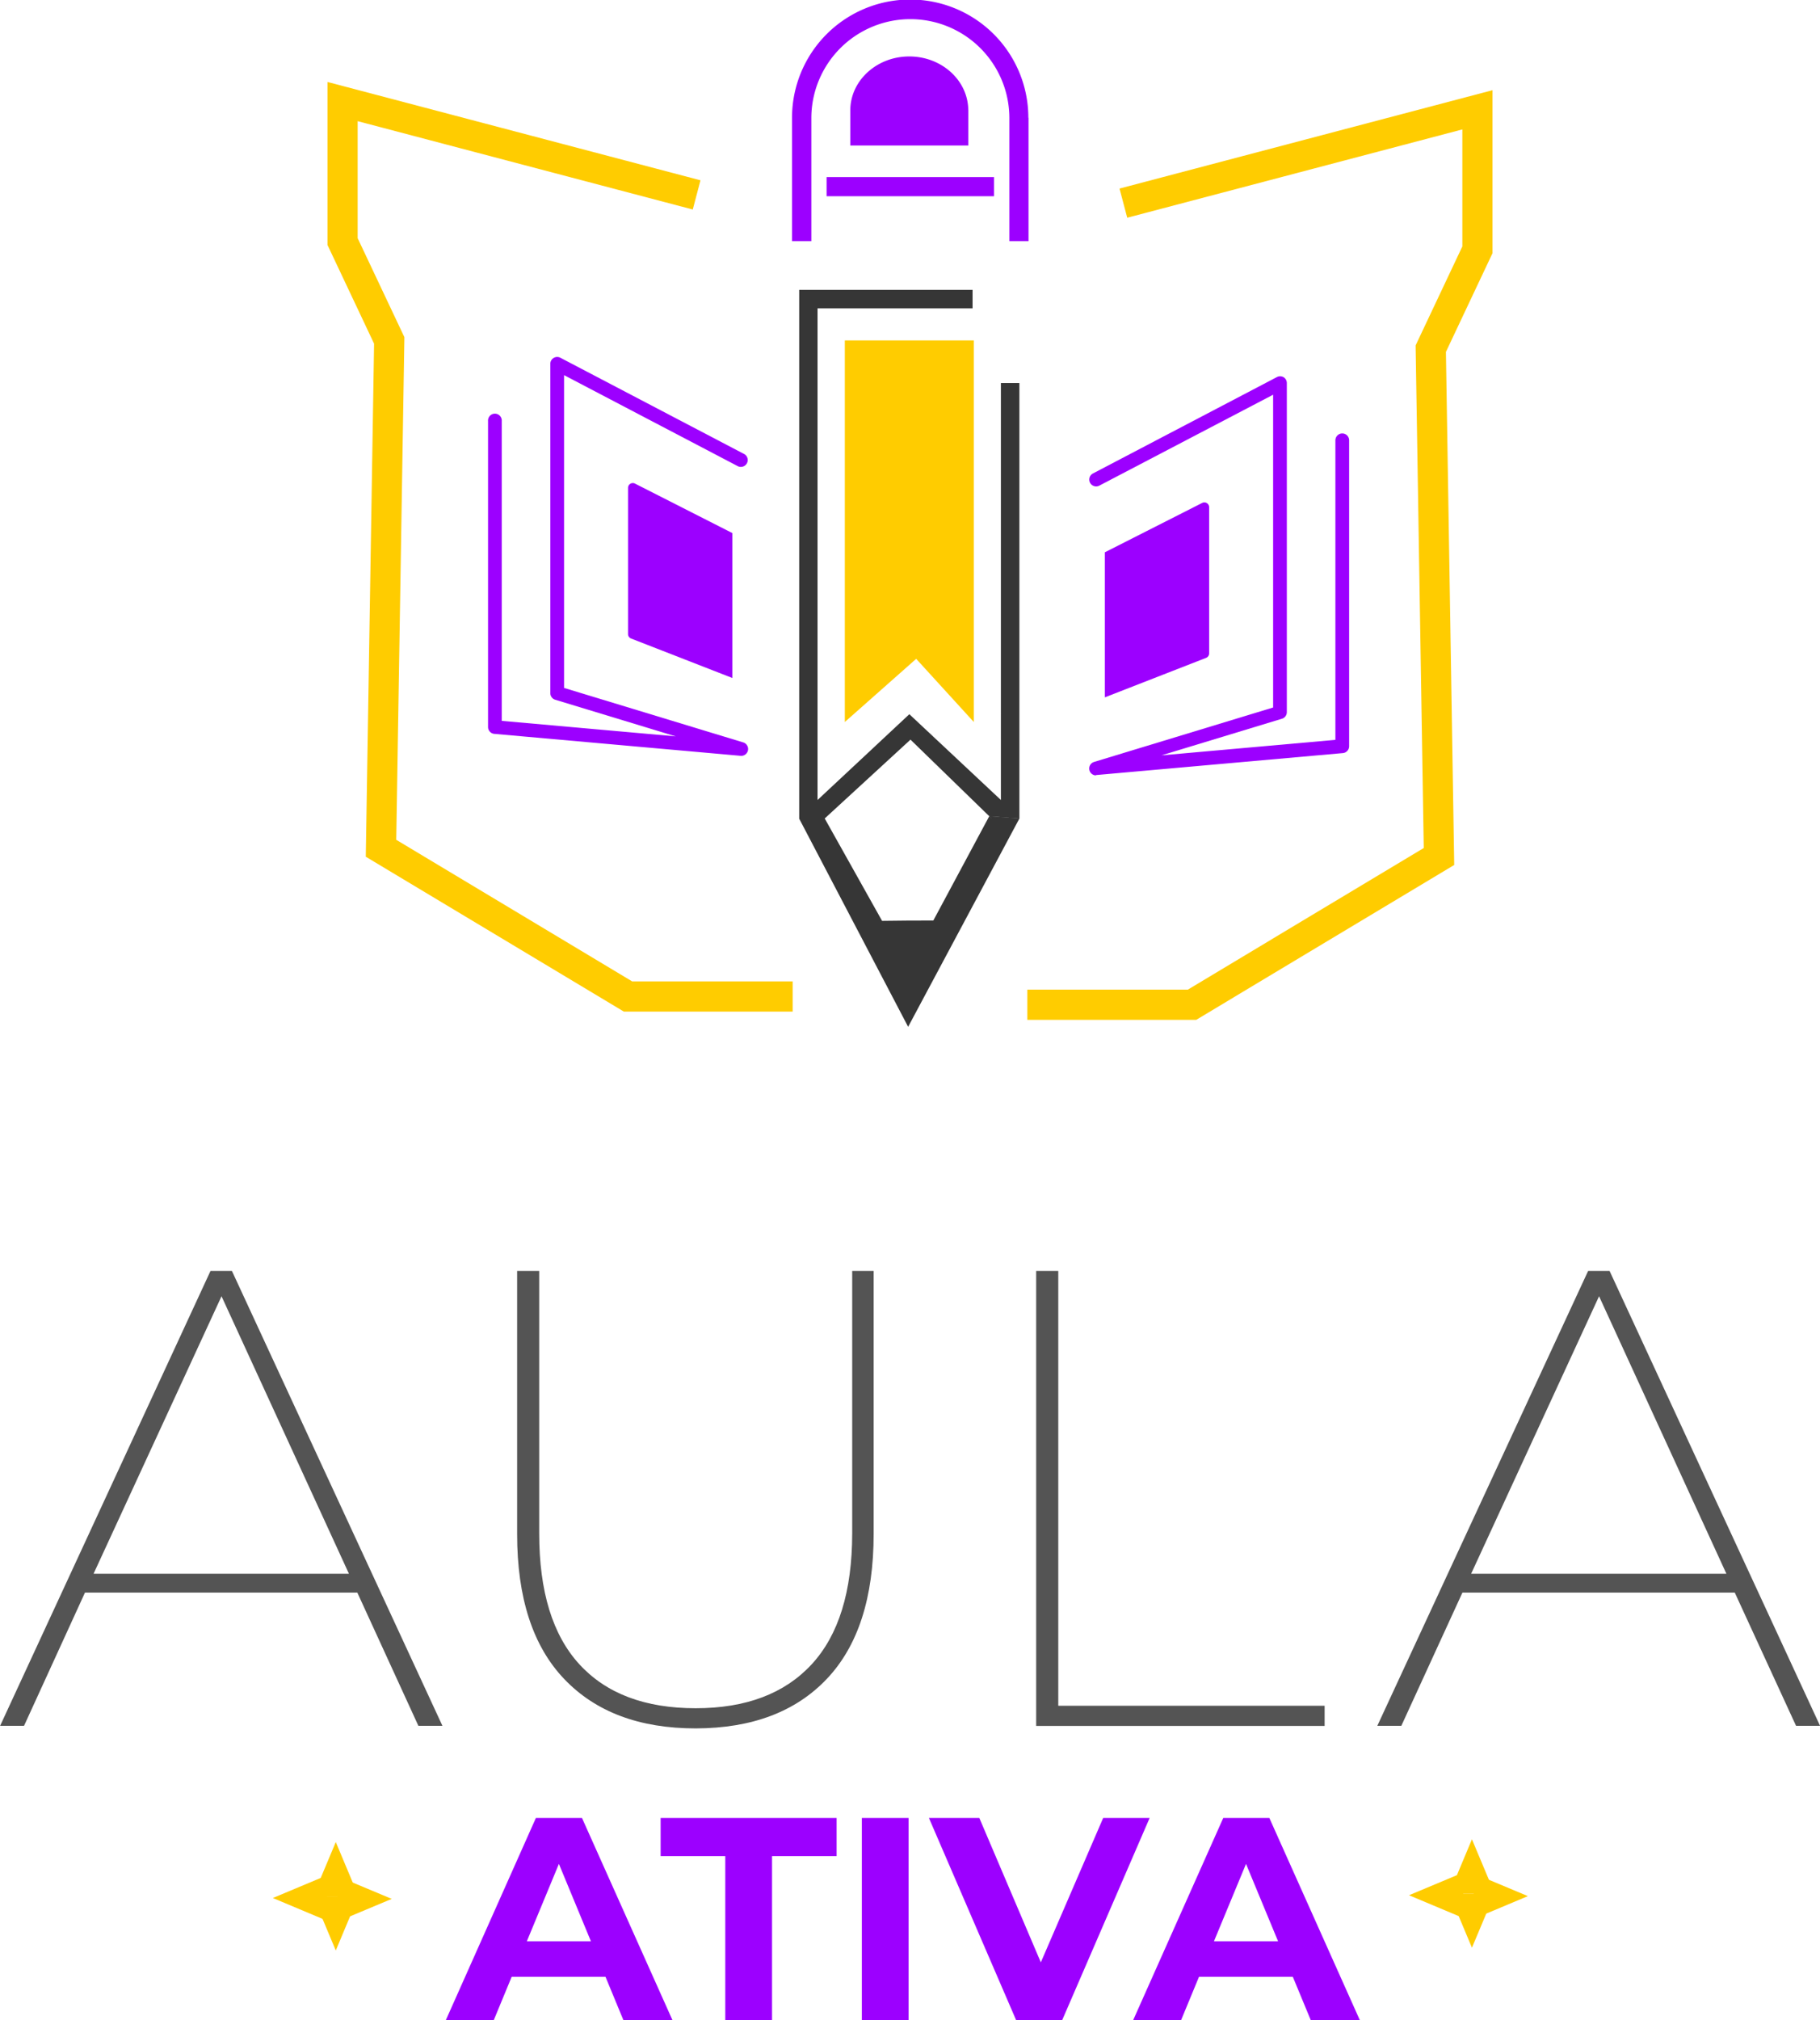 <svg id="Camada_1" data-name="Camada 1" xmlns="http://www.w3.org/2000/svg" viewBox="0 0 434.37 482"><defs><style>.cls-1{fill:#545454;}.cls-2{fill:#9c00ff;}.cls-3{fill:#fc0;}.cls-4{fill:#363636;}.cls-5{fill:#333;}</style></defs><title>logo</title><path class="cls-1" d="M89.25,389h-65L9.71,420.78H4L54.21,312.25h5.11l50.24,108.53h-5.74Zm-2-4.5L56.84,318.29,26.3,384.5Z" transform="translate(-3.97 -9)"/><path class="cls-1" d="M138.63,409.62Q127.38,397.83,127.39,375V312.25h5.27v62.64q0,20.78,9.61,31.24T170,416.59q18,0,27.67-10.46t9.69-31.24V312.25h5.12V375q0,22.8-11.17,34.58T170,421.4Q149.87,421.4,138.63,409.62Z" transform="translate(-3.97 -9)"/><path class="cls-1" d="M251.27,312.25h5.27V416h63.57v4.81H251.27Z" transform="translate(-3.97 -9)"/><path class="cls-1" d="M418,389h-65l-14.58,31.78h-5.73L383,312.25h5.12l50.23,108.53h-5.73Zm-2-4.5-30.39-66.21L355.08,384.5Z" transform="translate(-3.97 -9)"/><path class="cls-2" d="M148.48,480.67H126.09L121.82,491H110.38l21.49-48.23h11L164.46,491H152.75ZM145,472.19l-7.64-18.46-7.65,18.46Z" transform="translate(-3.97 -9)"/><path class="cls-2" d="M177.07,451.87H161.64v-9.1h42v9.1H188.23V491H177.07Z" transform="translate(-3.97 -9)"/><path class="cls-2" d="M209.66,442.77h11.16V491H209.66Z" transform="translate(-3.97 -9)"/><path class="cls-2" d="M278.35,442.77,257.48,491h-11l-20.81-48.23H237.7l14.68,34.45,14.88-34.45Z" transform="translate(-3.97 -9)"/><path class="cls-2" d="M312.52,480.67H290.13L285.86,491H274.42l21.5-48.23h11L328.51,491H316.8ZM309,472.19l-7.65-18.46-7.65,18.46Z" transform="translate(-3.97 -9)"/><polyline class="cls-3" points="345.88 451.8 351.3 438.86 356.73 451.8"/><polyline class="cls-3" points="356.73 451.8 351.3 464.73 345.88 451.8"/><polyline class="cls-3" points="349.22 457.64 336.28 452.21 349.22 446.79"/><polyline class="cls-3" points="351.72 447 364.65 452.42 351.72 457.85"/><polyline class="cls-3" points="74.71 452.45 80.14 439.52 85.56 452.45"/><polyline class="cls-3" points="85.56 452.45 80.14 465.39 74.71 452.45"/><polyline class="cls-3" points="78.05 458.3 65.12 452.87 78.05 447.45"/><polyline class="cls-3" points="80.55 447.66 93.49 453.08 80.55 458.5"/><path class="cls-2" d="M249.44,37.09V66.54h-4.57V37.2a23.63,23.63,0,1,0-47.26,0V66.54H193V37.09a28.2,28.2,0,0,1,56.4,0Z" transform="translate(-3.97 -9)"/><rect class="cls-2" x="218.96" y="33.55" width="4.57" height="39.96" transform="translate(270.79 -176.71) rotate(90)"/><path class="cls-4" d="M247.26,100.39V204.31l-7.19-.56v0l-18.8-18.27-20.47,18.81,13.69,24.43c3.71-.05,8.76-.1,12.23-.08l13.35-24.89.56.54h6.64L220.71,254l-26-49.66V78.16h41.38v4.42h-37v117.3L221,179.41l21.85,20.47V100.39Z" transform="translate(-3.97 -9)"/><polygon class="cls-4" points="243.29 195.31 236.65 195.31 236.09 194.77 236.1 194.75 243.29 195.31"/><polygon class="cls-4" points="243.29 195.31 236.65 195.31 236.09 194.77 236.1 194.75 243.29 195.31"/><path class="cls-2" d="M235.08,35.35v8.37H206.91V35.35a1.62,1.62,0,0,1,0-.22c.12-7,6.38-12.66,14.07-12.66s13.95,5.64,14.08,12.66A1.62,1.62,0,0,1,235.08,35.35Z" transform="translate(-3.97 -9)"/><path class="cls-5" d="M202.33,35.86h0v0Z" transform="translate(-3.97 -9)"/><path class="cls-5" d="M239.66,35.86v.32c0-.11,0-.21,0-.32Z" transform="translate(-3.97 -9)"/><path class="cls-2" d="M178.75,136.19l-23.24-11.81a1.14,1.14,0,0,0-1.65,1v34.91a1.13,1.13,0,0,0,.72,1.06l24.17,9.42" transform="translate(-3.97 -9)"/><polygon class="cls-3" points="232.41 172.27 218.66 157.2 201.63 172.27 201.63 81.22 232.41 81.22 232.41 172.27"/><path class="cls-2" d="M180.87,189.34h-.15l-58.78-5.24a1.63,1.63,0,0,1-1.49-1.63v-73a1.64,1.64,0,1,1,3.27,0V181l41.53,3.7-28.77-8.74a1.65,1.65,0,0,1-1.17-1.57V95.81a1.64,1.64,0,0,1,2.4-1.45l43.92,23a1.64,1.64,0,0,1-1.52,2.9L138.59,98.51v74.63l42.76,13a1.64,1.64,0,0,1-.48,3.21Z" transform="translate(-3.97 -9)"/><path class="cls-2" d="M267.66,140.78,290.89,129a1.14,1.14,0,0,1,1.66,1v34.91a1.14,1.14,0,0,1-.73,1.06l-24.16,9.42" transform="translate(-3.97 -9)"/><path class="cls-2" d="M265.53,193.92h.15l58.78-5.23a1.64,1.64,0,0,0,1.5-1.63v-73a1.64,1.64,0,1,0-3.28,0v71.47l-41.52,3.7,28.77-8.74a1.64,1.64,0,0,0,1.16-1.57V100.39a1.64,1.64,0,0,0-.79-1.4,1.67,1.67,0,0,0-1.61,0l-43.91,23a1.64,1.64,0,0,0,1.51,2.91l41.53-21.72v74.63l-42.76,13a1.64,1.64,0,0,0,.47,3.2Z" transform="translate(-3.97 -9)"/><polygon class="cls-3" points="189.18 241.37 148.89 241.37 87.3 204.42 89.28 82 78.16 58.45 78.16 19.56 167.18 43.02 165.34 49.99 85.36 28.91 85.36 56.83 96.51 80.44 96.5 81.28 94.57 200.38 150.88 234.17 189.18 234.17 189.18 241.37"/><polygon class="cls-3" points="245.19 243.34 285.49 243.34 347.07 206.38 345.09 83.97 356.21 60.41 356.21 21.52 267.19 44.99 269.03 51.95 349.01 30.88 349.01 58.8 337.86 82.41 337.87 83.25 339.8 202.34 283.49 236.13 245.19 236.13 245.19 243.34"/></svg>
